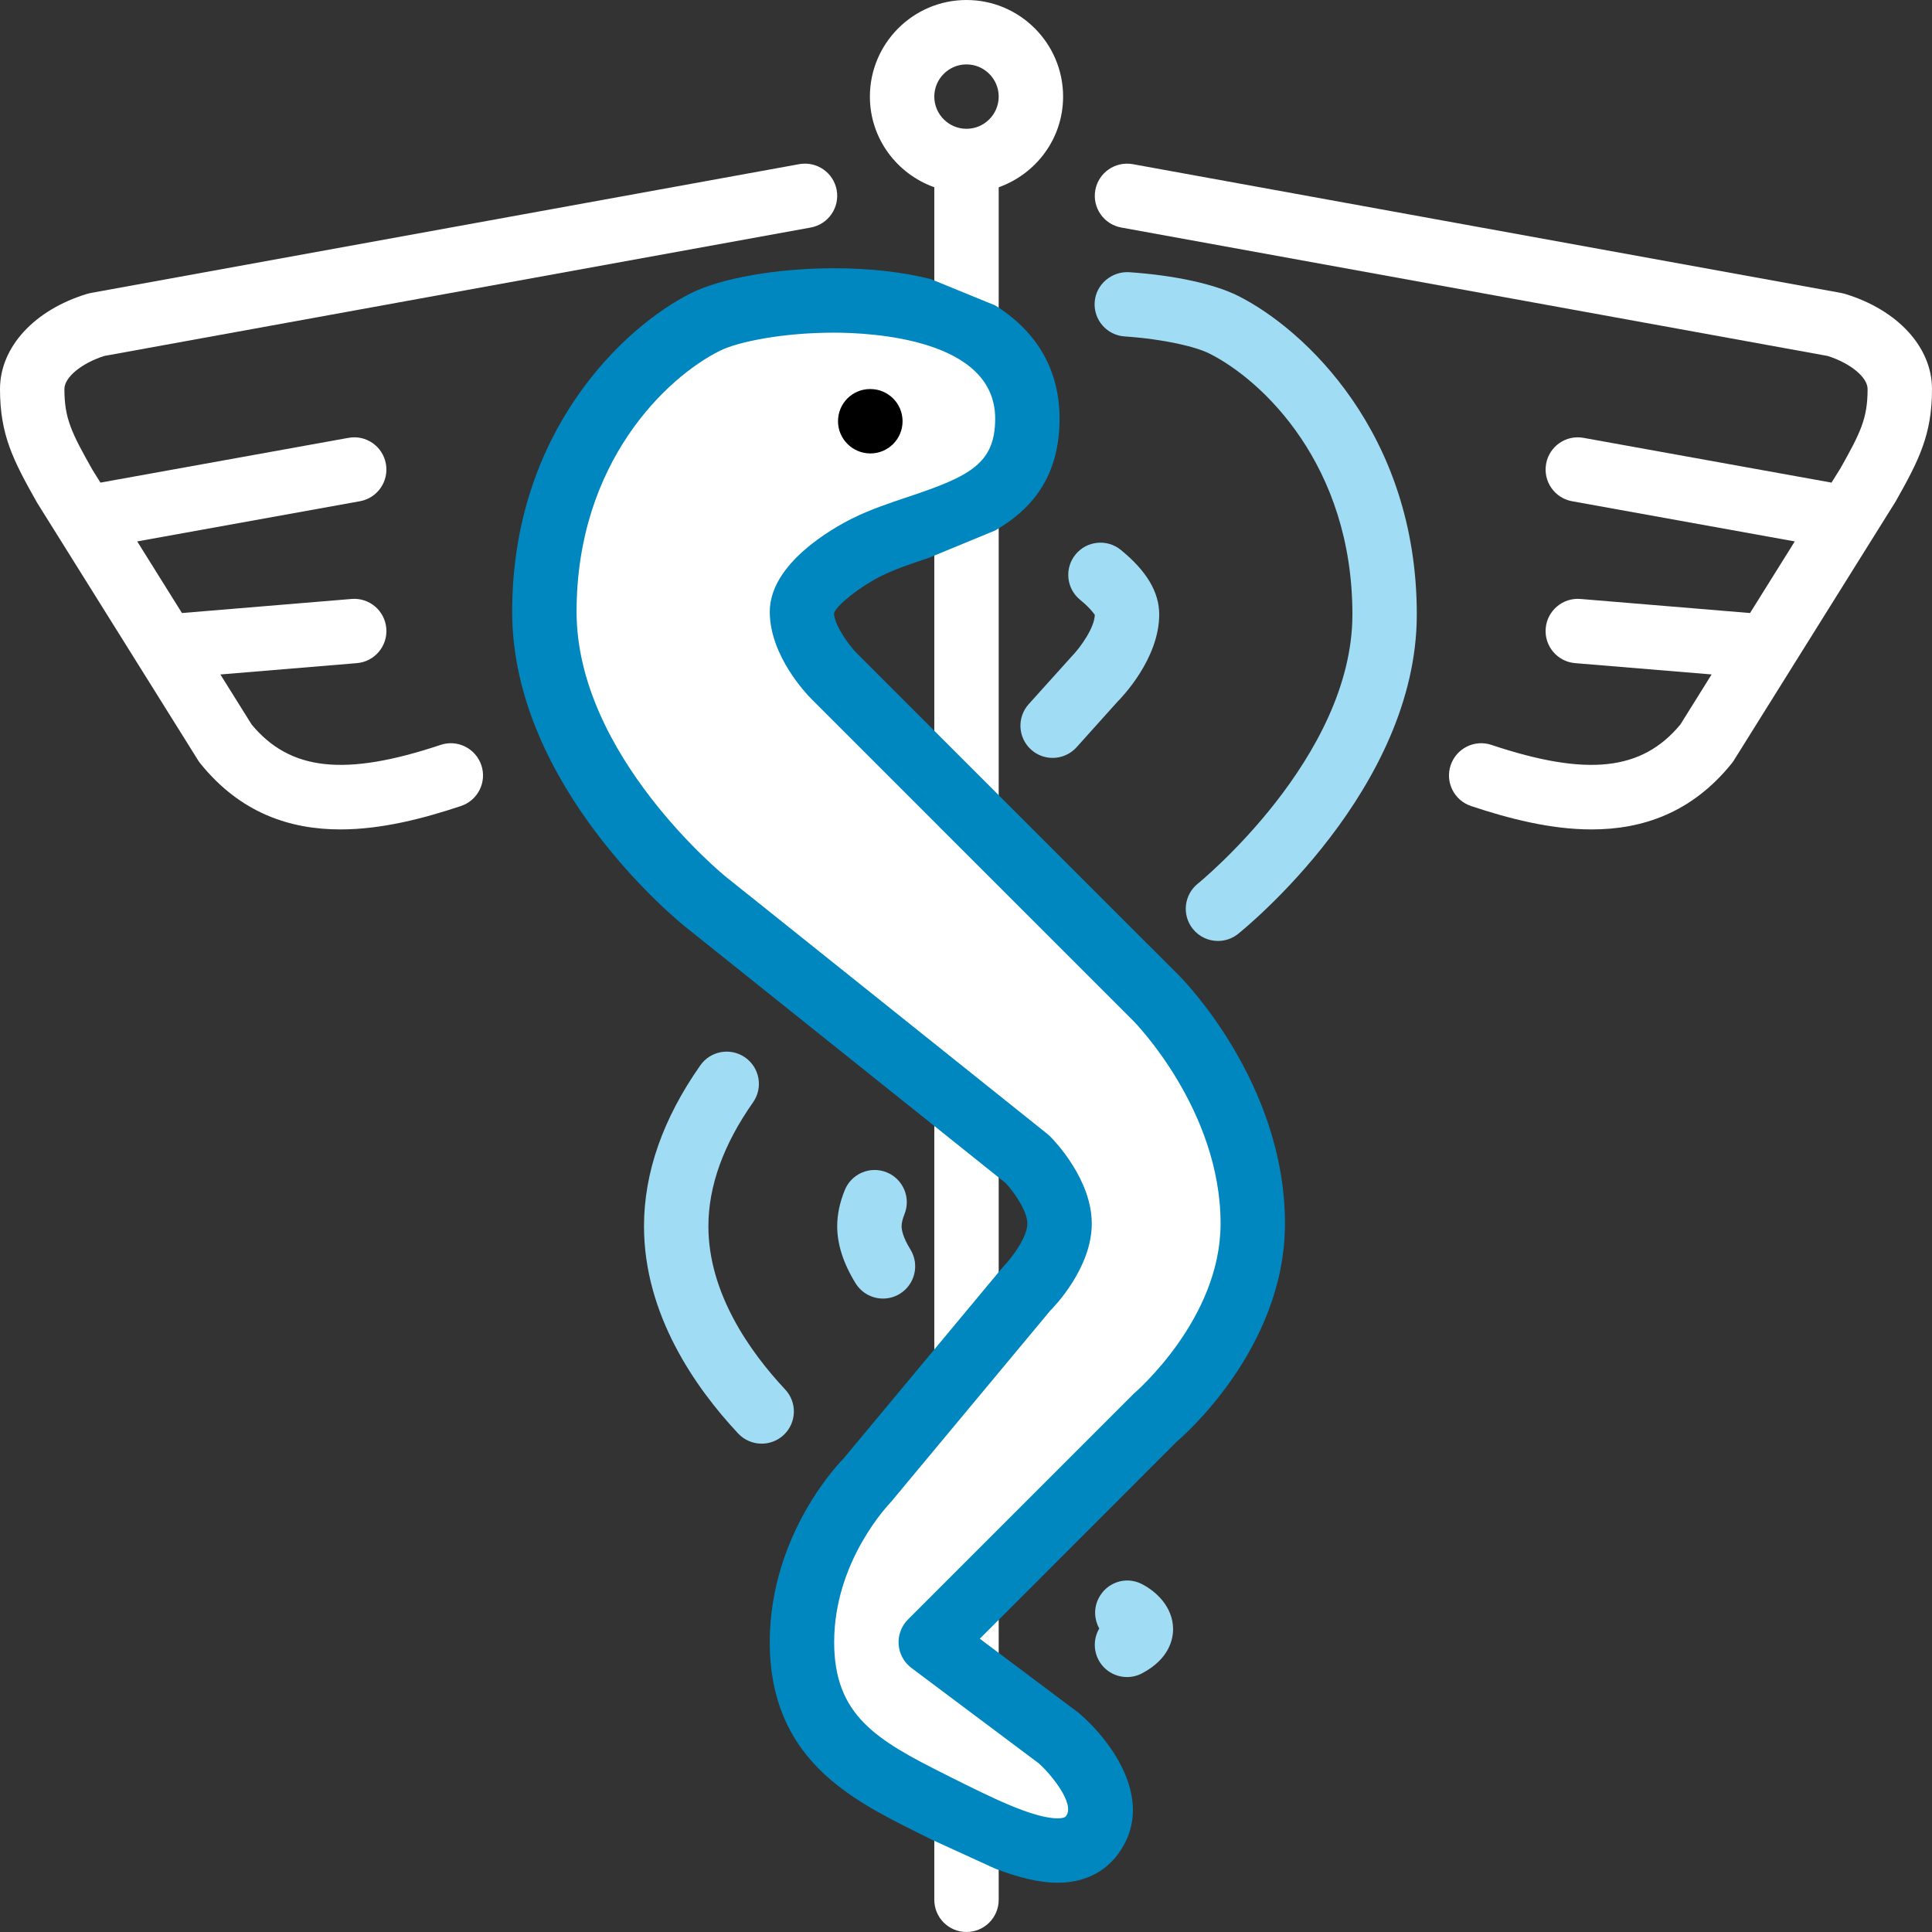 <?xml version="1.0" encoding="UTF-8" standalone="no"?>
<svg
   xmlns:dc="http://purl.org/dc/elements/1.1/"
   xmlns:cc="http://creativecommons.org/ns#"
   xmlns:rdf="http://www.w3.org/1999/02/22-rdf-syntax-ns#"
   xmlns:svg="http://www.w3.org/2000/svg"
   xmlns="http://www.w3.org/2000/svg"
   xml:space="preserve"
   viewBox="0 0 511.999 512"
   y="0px"
   x="0px"
   id="Layer_1"
   version="1.1"
   width="511.999"
   height="512"><rect x="0" y="0" width="511.999" height="512" fill="#333333" stroke="none"/><defs
   id="defs59" />

<g
   id="g26"
   transform="translate(-789.696,-685.559)">
</g>
<g
   id="g28"
   transform="translate(-789.696,-685.559)">
</g>
<g
   id="g30"
   transform="translate(-789.696,-685.559)">
</g>
<g
   id="g32"
   transform="translate(-789.696,-685.559)">
</g>
<g
   id="g34"
   transform="translate(-789.696,-685.559)">
</g>
<g
   id="g36"
   transform="translate(-789.696,-685.559)">
</g>
<g
   id="g38"
   transform="translate(-789.696,-685.559)">
</g>
<g
   id="g40"
   transform="translate(-789.696,-685.559)">
</g>
<g
   id="g42"
   transform="translate(-789.696,-685.559)">
</g>
<g
   id="g44"
   transform="translate(-789.696,-685.559)">
</g>
<g
   id="g46"
   transform="translate(-789.696,-685.559)">
</g>
<g
   id="g48"
   transform="translate(-789.696,-685.559)">
</g>
<g
   id="g50"
   transform="translate(-789.696,-685.559)">
</g>
<g
   id="g52"
   transform="translate(-789.696,-685.559)">
</g>
<g
   id="g54"
   transform="translate(-789.696,-685.559)">
</g>
<path
   style="fill:#ffffff"
   id="path18-3-6-7"
   d="m 264.664,49.63 c 9.916,-3.541 17.067,-12.92 17.067,-24.03 0,-14.114 -11.486,-25.6 -25.6,-25.6 -14.114,0 -25.6,11.486 -25.6,25.6 0,11.11 7.151,20.489 17.067,24.021 v 453.846 c 0,4.71 3.823,8.533 8.533,8.533 4.71,0 8.533,-3.823 8.533,-8.533 v -8.26 z m -8.533,-32.563 c 4.702,0 8.533,3.831 8.533,8.533 0,4.702 -3.831,8.533 -8.533,8.533 -4.702,0 -8.533,-3.831 -8.533,-8.533 0,-4.702 3.831,-8.533 8.533,-8.533 z" /><path
   id="path18-3-6"
   d="m 263.73,140.579 c 9.344,-5.385 17.067,-13.909 17.067,-29.645 0,-12.937 -6.059,-23.134 -17.067,-29.995 l -17.066,-6.981 c -7.492,-1.877 -16.085,-2.867 -25.685,-2.867 -14.967,0 -29.824,2.594 -37.862,6.605 -17.604,8.806 -47.386,36.489 -47.386,84.437 0,46.234 43.998,81.963 45.867,83.465 l 65.067,52.045 v 61.107 l -23.1,27.75 c -0.802,0.802 -19.567,19.9 -19.567,48.7 0,30.874 21.538,41.643 38.852,50.304 l 1.664,0.828 c 0.717,0.358 1.434,0.717 2.15,1.075 l 17.066,7.8 c 5.828,2.227 11.443,3.738 16.538,3.738 8.482,0 13.312,-4.019 15.864,-7.39 10.419,-13.739 -1.237,-29.858 -10.214,-37.581 l -26.266,-19.695 52.241,-52.275 c 1.161,-0.99 28.638,-24.457 28.638,-57.737 0,-37.239 -26.948,-64.623 -28.1,-65.766 l -48.701,-48.7 m 0,0 v -69.222 m -17.065,218.171 v -61.107 l 19.838,15.88 c 2.423,2.586 5.76,7.535 5.76,10.743 0,3.345 -3.618,8.576 -6.554,11.605 z m 17.065,-148.949 -36.607,-36.608 c -2.441,-2.483 -6.059,-7.714 -6.101,-10.684 0.657,-2.125 6.801,-6.989 12.39,-9.805 3.729,-1.869 8.107,-3.328 12.749,-4.873 0.161,-0.059 17.407,-7.201 17.569,-7.252"
   style="fill:#0087bf;fill-opacity:1" /><path
   id="path18-3"
   d="m 300.363,369.434 -59.733,59.733 c -1.749,1.749 -2.654,4.173 -2.483,6.639 0.179,2.466 1.417,4.736 3.396,6.221 l 33.681,25.233 c 3.081,2.662 9.779,10.726 7.305,13.986 -0.154,0.205 -0.478,0.631 -2.261,0.631 -6.545,0 -17.997,-5.743 -28.109,-10.803 l -1.681,-0.845 c -18.236,-9.114 -29.414,-15.684 -29.414,-35.029 0,-21.555 14.447,-36.506 15.087,-37.205 l 42.146,-50.628 c 1.126,-1.126 11.034,-11.366 11.034,-23.1 0,-11.734 -9.907,-21.973 -11.034,-23.1 -0.222,-0.222 -0.461,-0.435 -0.7,-0.631 l -85.333,-68.258 c -0.384,-0.316 -39.467,-32.179 -39.467,-70.144 0,-39.62 23.851,-62.123 37.948,-69.163 4.787,-2.398 16.708,-4.813 30.234,-4.813 10.035,0 42.752,1.638 42.752,22.775 0,11.87 -6.647,15.266 -22.963,20.702 -5.001,1.673 -10.18,3.396 -14.984,5.794 -5.112,2.56 -21.786,11.896 -21.786,24.704 0,11.733 9.907,21.973 11.034,23.1 l 33.766,33.766 c 0.29,0.333 0.572,0.623 0.905,0.913 l 50.662,50.654 c 0.23,0.23 23.1,23.45 23.1,53.7 -0.002,25.225 -22.351,44.485 -23.102,45.168 z"
   style="fill:#ffffff" /><path
   id="path2"
   d="m 302.481,419.73 c -4.207,-2.099 -9.267,-0.333 -11.366,3.883 -1.306,2.603 -1.126,5.572 0.196,7.962 -1.451,2.475 -1.621,5.615 -0.179,8.337 1.536,2.884 4.489,4.523 7.543,4.523 1.348,0 2.722,-0.324 4.002,-0.998 7.211,-3.84 8.235,-9.071 8.201,-11.844 -0.077,-5.685 -4.386,-9.857 -8.397,-11.863 z"
   style="fill:#a1dcf5;fill-opacity:1" /><path
   id="path4"
   d="m 286.234,158.952 c 3.217,2.62 3.908,4.156 3.9,3.934 -0.043,3.345 -3.627,8.533 -6.34,11.307 l -11.179,12.416 c -3.149,3.499 -2.867,8.892 0.631,12.049 1.63,1.468 3.678,2.193 5.709,2.193 2.338,0 4.659,-0.956 6.349,-2.825 l 10.863,-12.092 c 1.126,-1.126 11.034,-11.366 11.034,-23.1 0,-5.922 -3.328,-11.52 -10.172,-17.101 -3.652,-2.978 -9.028,-2.432 -12.006,1.212 -2.979,3.653 -2.433,9.029 1.211,12.007 z"
   style="fill:#a1dcf5;fill-opacity:1" /><path
   id="path6"
   d="m 208.077,368.223 c -9.284,-9.916 -20.344,-25.464 -20.344,-43.255 0,-10.624 3.977,-21.666 11.827,-32.828 2.714,-3.857 1.783,-9.173 -2.065,-11.887 -3.857,-2.714 -9.182,-1.792 -11.895,2.065 -9.907,14.097 -14.933,28.442 -14.933,42.65 0,23.364 13.568,42.761 24.951,54.921 1.681,1.792 3.959,2.696 6.229,2.696 2.091,0 4.19,-0.759 5.837,-2.304 3.439,-3.217 3.618,-8.619 0.393,-12.058 z"
   style="fill:#a1dcf5;fill-opacity:1" /><path
   style="fill:#ffffff"
   id="path8"
   d="m 116.77,197.403 c -25.335,8.456 -39.902,6.886 -50.091,-5.41 l -8.277,-13.252 36.173,-3.004 c 4.693,-0.384 8.183,-4.514 7.799,-9.207 -0.393,-4.693 -4.506,-8.201 -9.216,-7.799 l -44.937,3.729 -11.86,-18.979 59.025,-10.65 c 4.634,-0.836 7.714,-5.274 6.878,-9.916 -0.836,-4.634 -5.24,-7.731 -9.916,-6.878 l -65.724,11.861 -2.125,-3.388 c -5.521,-9.796 -7.433,-13.577 -7.433,-21.41 0,-3.106 4.514,-6.827 10.564,-8.764 l 187.23,-34.039 c 4.634,-0.845 7.714,-5.291 6.869,-9.924 -0.845,-4.633 -5.274,-7.697 -9.924,-6.869 L 24.073,77.638 c -0.316,0.06 -0.623,0.137 -0.939,0.222 C 9.079,82.109 0,92.008 0,103.101 c 0,12.126 3.482,18.884 9.83,30.123 l 42.667,68.267 c 0.179,0.29 0.375,0.572 0.589,0.828 10.615,13.167 23.774,17.485 37.129,17.485 10.948,0 22.033,-2.901 31.949,-6.204 4.471,-1.493 6.895,-6.323 5.402,-10.795 -1.495,-4.463 -6.307,-6.904 -10.796,-5.402 z" /><path
   id="path10"
   d="m 328.081,78.397 c -6.315,-3.157 -16.845,-5.444 -28.885,-6.263 -4.599,-0.256 -8.772,3.226 -9.097,7.927 -0.324,4.702 3.226,8.772 7.927,9.097 10.735,0.734 18.995,2.79 22.426,4.514 14.097,7.04 37.948,29.542 37.948,69.163 0,37.973 -40.559,71.006 -40.969,71.339 -3.669,2.953 -4.267,8.32 -1.323,11.989 1.69,2.108 4.164,3.2 6.665,3.2 1.869,0 3.755,-0.614 5.325,-1.869 1.929,-1.545 47.369,-38.426 47.369,-84.659 0,-47.949 -29.782,-75.632 -47.386,-84.438 z"
   style="fill:#a1dcf5;fill-opacity:1" /><path
   style="fill:#ffffff"
   id="path12"
   d="m 488.866,77.859 c -0.316,-0.085 -0.623,-0.162 -0.939,-0.222 L 300.194,43.504 c -4.659,-0.819 -9.079,2.244 -9.924,6.869 -0.845,4.634 2.236,9.079 6.869,9.924 l 187.23,34.039 c 6.05,1.937 10.564,5.658 10.564,8.764 0,7.834 -1.911,11.614 -7.236,21.077 l -2.33,3.721 -65.715,-11.861 c -4.659,-0.853 -9.079,2.244 -9.916,6.878 -0.836,4.642 2.244,9.079 6.878,9.916 l 59.017,10.65 -11.853,18.978 -44.937,-3.729 c -4.693,-0.401 -8.823,3.106 -9.216,7.799 -0.384,4.693 3.106,8.823 7.799,9.207 l 36.173,2.995 -8.277,13.261 c -10.18,12.297 -24.738,13.867 -50.091,5.41 -4.489,-1.502 -9.301,0.939 -10.795,5.402 -1.493,4.471 0.93,9.301 5.402,10.795 9.916,3.302 21.001,6.204 31.949,6.204 13.355,0 26.513,-4.318 37.128,-17.485 0.213,-0.256 0.41,-0.538 0.589,-0.828 l 42.863,-68.599 c 6.153,-10.906 9.634,-17.664 9.634,-29.79 10e-4,-11.093 -9.078,-20.992 -23.133,-25.242 z" /><path
   id="path14"
   d="m 234.999,310.691 c -4.369,-1.783 -9.344,0.324 -11.119,4.685 -1.34,3.285 -2.014,6.511 -2.014,9.591 0,4.796 1.638,9.873 4.872,15.113 1.613,2.611 4.403,4.053 7.27,4.053 1.527,0 3.081,-0.41 4.471,-1.271 4.011,-2.483 5.257,-7.74 2.782,-11.75 -2.022,-3.277 -2.33,-5.257 -2.33,-6.144 0,-0.853 0.265,-1.946 0.751,-3.166 1.777,-4.361 -0.322,-9.336 -4.683,-11.111 z"
   style="fill:#a1dcf5;fill-opacity:1" /><path
   id="path16"
   d="m 230.656,120.168 c 4.719,0 8.533,-3.823 8.533,-8.533 0,-4.71 -3.814,-8.533 -8.533,-8.533 h -0.085 c -4.71,0 -8.491,3.823 -8.491,8.533 0,4.71 3.866,8.533 8.576,8.533 z" /></svg>